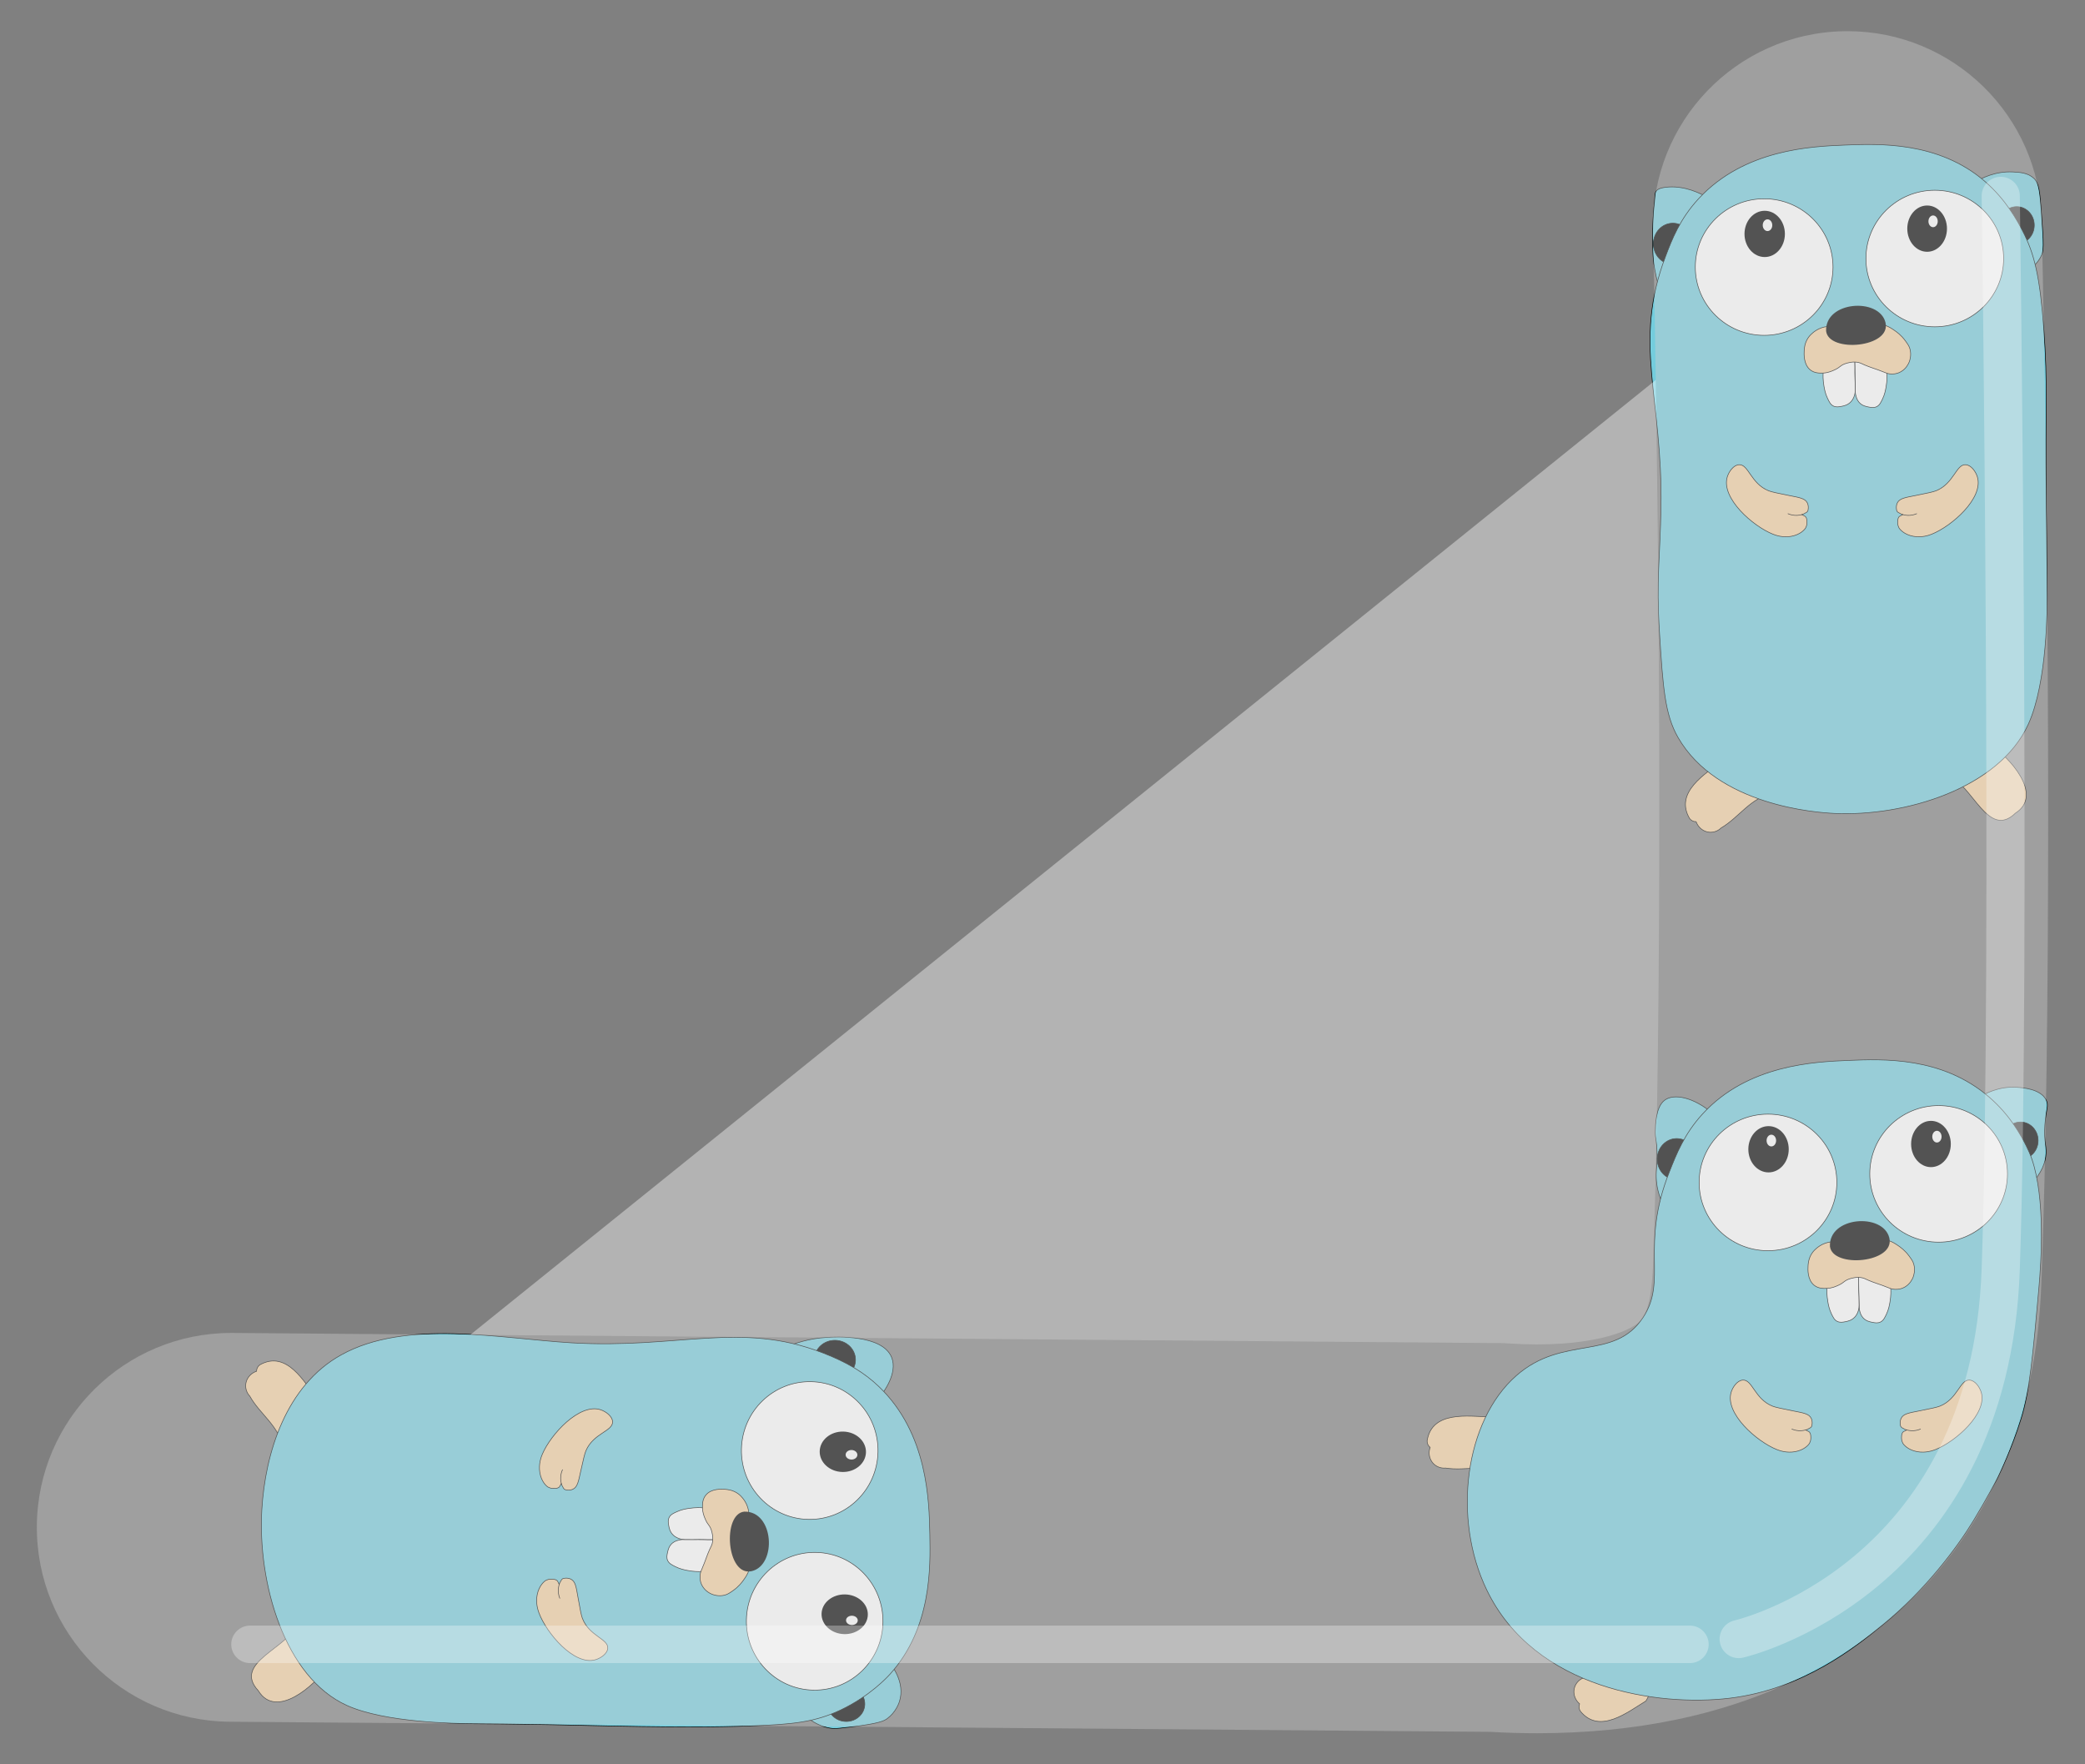 <?xml version="1.0" encoding="utf-8"?>
<!-- Generator: Adobe Illustrator 24.1.1, SVG Export Plug-In . SVG Version: 6.00 Build 0)  -->
<svg version="1.1" id="Слой_1" xmlns="http://www.w3.org/2000/svg" xmlns:xlink="http://www.w3.org/1999/xlink" x="0px" y="0px"
	 viewBox="0 0 874.29 739.82" style="enable-background:new 0 0 874.29 739.82;" xml:space="preserve">
<rect x="0" y="0" width="874.29" height="739.82" fill="#808080" stroke="none"/>
<style type="text/css">
	.st0{fill:#F6D2A2;stroke:#000000;stroke-width:0.25;stroke-miterlimit:10;}
	.st1{fill:#74CDDD;stroke:#000000;stroke-width:0.25;stroke-miterlimit:10;}
	.st2{stroke:#000000;stroke-width:0.25;stroke-miterlimit:10;}
	.st3{fill:#FFFFFF;stroke:#000000;stroke-width:0.25;stroke-miterlimit:10;}
	.st4{fill:#010101;}
	.st5{fill:#FFFFFF;}
	.st6{fill:none;stroke:#000000;stroke-width:0.25;stroke-miterlimit:10;}
	.st7{opacity:0.4;}
	.st8{fill:#CCCCCC;}
	.st9{opacity:0.3;fill:#FFFFFF;}
	.st10{opacity:0.3;fill:none;stroke:#FFFFFF;stroke-width:16;stroke-linecap:round;stroke-miterlimit:10;}
</style>
<path class="st0" d="M834.46,312.14c8.01,5.25,22.69,21.12,10.66,28.82c-11.54,11.2-18.06-12.31-28.22-15.52
	C820.84,318.71,827.16,313.92,834.46,312.14z"/>
<path class="st0" d="M743.18,332.85c-8.97,1.44-14.01,9.98-21.46,14.3c-2.64,2.58-6.76,2.4-9.2-0.39c-0.56-0.64-1-1.4-1.3-2.22
	c-1.06,0.03-2.06-0.46-2.73-1.33c-6.51-11.09,6.77-18.79,13.75-24.23C732.06,316.99,738.09,325.81,743.18,332.85L743.18,332.85z"/>
<path class="st1" d="M827.76,76.62c3.33-2.08,9.09-4.88,16.22-4.53c2.95,0.15,6.37,0.32,8.91,2.72c2.13,2.02,2.46,5.73,3.01,13.07
	c1.18,15.49,1.2,17.35-0.25,19.99c-1.04,1.89-3.27,4.97-8.27,7.36L827.76,76.62z"/>
<ellipse class="st2" cx="845.66" cy="94.43" rx="7.36" ry="7.78"/>
<path class="st1" d="M696.34,122.7c-1.64-4.96-2.45-9.22-2.88-12.35c0,0-1.08-7.76-0.1-21.59c0.16-2.26,0.26-1.92,0.47-4.73
	c0.18-2.48,0.13-3.11,0.59-3.82c0.4-0.62,1.5-1.6,5.41-1.81c6.87-0.38,13,2.5,16.66,4.65L696.34,122.7z"/>
<ellipse class="st2" cx="701.47" cy="102.21" rx="8.16" ry="8.62"/>
<path class="st1" d="M773.59,60.83c14.18-0.57,39.33-1.59,58.79,15.29c8.86,7.69,13.55,16.5,15.65,20.53
	c5.07,9.74,7.36,19.33,8.98,41.21c1.77,23.87,0.59,33.3,1.01,70.13c0.03,2.68,0.17,14.43,0.33,30.94c0.06,6.12,0.09,9.18,0.09,10.09
	c0.02,4.69,0.17,36.87-7.91,54.62c-12.31,27.06-52.01,38.81-81.34,37.43c-7.3-0.34-49.04-3.14-65.57-31.88
	c-5.51-9.58-6.33-21.11-7.75-43.79c-1.43-22.87,0.27-31.75,0.62-52.62c0.78-46.19-11.94-68.73,1.91-105.27
	c2.75-7.27,6.03-15.68,13.79-24.12C731.39,62.54,759.73,61.39,773.59,60.83z"/>
<g>
	<ellipse class="st3" cx="739.75" cy="111.98" rx="28.87" ry="28.63"/>
	<ellipse class="st3" cx="811.3" cy="108.4" rx="28.87" ry="28.63"/>
	<ellipse class="st4" cx="808.09" cy="95.87" rx="8.32" ry="9.7"/>
	<ellipse class="st5" cx="810.59" cy="92.8" rx="1.95" ry="2.46"/>
	<ellipse class="st4" cx="739.98" cy="98.08" rx="8.47" ry="9.7"/>
	<ellipse class="st5" cx="741.16" cy="94.43" rx="2" ry="2.46"/>
	<path class="st3" d="M790.16,151.77c-0.68-0.76-0.99-0.36-5.3-1.42c-3.43-0.85-5.15-1.27-5.6-1.57c-0.21-0.14-0.83-0.6-1.2-0.37
		c-0.33,0.2-0.32,0.85-0.31,1.17c0.04,1.47-0.05,2.94,0.03,4.41c0.01,0.18,0.02,1.39,0.05,3.82c0.02,1.56,0.01,1.49,0.03,2.41
		c0.06,4.29,0.15,4.83,0.27,5.33c0.24,1,0.52,2.11,1.42,3.14c1.25,1.43,2.86,1.74,3.9,1.95c1.19,0.23,2.36,0.46,3.54-0.15
		c1.16-0.6,1.67-1.67,2.41-3.22c0.94-1.97,1.24-3.67,1.49-5.09c0.47-2.73,0.39-4.79,0.35-5.39
		C791.1,154.07,791.03,152.72,790.16,151.77z"/>
	<path class="st3" d="M765.56,151.51c0.68-0.76,0.99-0.36,5.3-1.42c3.43-0.85,5.15-1.27,5.6-1.57c0.23-0.16,0.87-0.61,1.2-0.37
		c0.32,0.22,0.2,0.93,0.14,1.42c-0.18,1.43,0,2.88-0.03,4.32c-0.03,1.72,0,3.11,0.03,3.98c0.03,1.12,0.05,1.07,0.08,2.24
		c0.08,2.82,0.12,4.25-0.13,5.22c-0.17,0.66-0.52,1.94-1.58,3.09c-1.33,1.44-2.95,1.76-3.9,1.95c-1.19,0.23-2.36,0.46-3.54-0.15
		c-1.16-0.6-1.67-1.67-2.41-3.22c-0.94-1.97-1.24-3.67-1.49-5.09c-0.47-2.73-0.39-4.79-0.35-5.39
		C764.62,153.82,764.7,152.47,765.56,151.51z"/>
	<path class="st0" d="M756.54,147.01c0.05-0.92,0.2-3.17,1.63-5.31c0.69-1.03,1.44-1.69,1.91-2.09c0.6-0.51,1.89-1.53,3.75-2.17
		c1.56-0.54,2.81-0.57,4.18-0.6c5.19-0.1,7.42-0.08,9.07-0.15c3.46-0.14,3.43-0.73,7.08-0.9c3.41-0.16,5.01,0.18,6.23,0.6
		c1.69,0.57,2.84,1.35,3.82,2.02c1.04,0.7,2.97,2.04,4.75,4.49c0.95,1.32,1.54,2.08,1.91,3.37c0.75,2.62-0.06,4.89-0.28,5.46
		c-0.26,0.66-1.19,2.81-3.47,4.12c-2.04,1.17-3.99,0.99-4.82,0.9c-1.07-0.11-1.11-0.33-4.75-1.65c-2.16-0.78-2.3-0.76-4.04-1.42
		c-2.79-1.05-2.96-1.38-4.06-1.66c-2.4-0.62-5.02,0.19-5.95,0.56c-2.07,0.82-1.78,1.38-4.17,2.49c-1.17,0.54-2.81,1.28-4.96,1.35
		c-1.37,0.04-3.52,0.1-5.31-1.35C756.23,152.75,756.47,148.34,756.54,147.01z"/>
	<path class="st4" d="M765.73,138.8c-0.52-12.56,22.21-14.17,24.88-3.62C793.27,145.73,766.82,148.14,765.73,138.8z"/>
	<path class="st3" d="M777.94,157.65"/>
</g>
<g>
	<path class="st0" d="M724.29,199.96c-2.7,8.89,10.75,20.71,19.18,24.04c1.29,0.51,4.16,1.49,7.59,0.89
		c3.93-0.69,5.8-2.96,6.12-3.59c0.29-0.57,0.42-1.17,0.42-1.17c0.09-0.44,0.11-0.82,0.11-1.11c0.04-1.53-0.36-2.19-0.74-2.5
		c0,0-0.14-0.11-1.37-0.72c0,0,0.02-0.01,0.9-0.39c0.12-0.09,0.26-0.18,0.42-0.26c0.07-0.04,0.14-0.07,0.21-0.1
		c0.24-0.09,0.55-0.26,0.8-0.58c0.34-0.44,0.58-2.23-0.05-3.56c-0.94-1.98-3.44-2.3-7.65-3.14c-4.9-0.99-7.35-1.48-8.64-2
		c-7.49-3.03-8.38-11.23-12.43-10.91C726.9,195.02,724.98,197.7,724.29,199.96z"/>
	<path class="st6" d="M755.88,215.66c-0.71,0.24-1.87,0.52-3.31,0.42c-1.25-0.09-2.25-0.43-2.9-0.72"/>
</g>
<g>
	<path class="st0" d="M829.16,199.96c2.7,8.89-10.75,20.71-19.18,24.04c-1.29,0.51-4.16,1.49-7.59,0.89
		c-3.93-0.69-5.8-2.96-6.12-3.59c-0.29-0.57-0.42-1.17-0.42-1.17c-0.09-0.44-0.11-0.82-0.11-1.11c-0.04-1.53,0.36-2.19,0.74-2.5
		c0,0,0.14-0.11,1.37-0.72c0,0-0.02-0.01-0.9-0.39c-0.12-0.09-0.26-0.18-0.42-0.26c-0.07-0.04-0.14-0.07-0.21-0.1
		c-0.24-0.09-0.55-0.26-0.8-0.58c-0.34-0.44-0.58-2.23,0.05-3.56c0.94-1.98,3.44-2.3,7.65-3.14c4.9-0.99,7.35-1.48,8.64-2
		c7.49-3.03,8.38-11.23,12.43-10.91C826.56,195.02,828.47,197.7,829.16,199.96z"/>
	<path class="st6" d="M797.57,215.66c0.71,0.24,1.87,0.52,3.31,0.42c1.25-0.09,2.25-0.43,2.9-0.72"/>
</g>
<path class="st0" d="M137.35,698.87c-5.42,7.89-21.59,22.24-29.04,10.04c-10.95-11.78,12.69-17.79,16.11-27.88
	C131.07,685.12,135.72,691.54,137.35,698.87z"/>
<path class="st0" d="M118.59,607.17c-1.25-9-9.68-14.22-13.84-21.76c-2.52-2.69-2.26-6.81,0.58-9.19c0.66-0.55,1.42-0.97,2.24-1.25
	c0-1.06,0.51-2.05,1.39-2.7c11.22-6.27,18.65,7.17,23.93,14.26C134.68,596.39,125.74,602.23,118.59,607.17L118.59,607.17z"/>
<path class="st1" d="M372.96,697.17c0.48,0.54,6.87,8.03,4.19,16.31c-0.22,0.69-1.52,4.51-5.18,7.18
	c-1.16,0.85-3.18,2.03-15.13,3.44c-4.23,0.5-6.34,0.75-7.22,0.69c-2.72-0.18-8.86-1.26-15.67-8.82L372.96,697.17z"/>
<ellipse transform="matrix(0.021 -1 1 0.021 -367.291 1054.215)" class="st2" cx="354.77" cy="714.69" rx="7.36" ry="7.78"/>
<path class="st1" d="M329.69,564.81c3.64-1.56,9.47-3.59,16.84-4.03c3.52-0.21,23.53-1.39,27.39,8.46
	c2.54,6.5-3.28,14.36-5.01,16.56L329.69,564.81z"/>
<ellipse transform="matrix(0.021 -1 1 0.021 -227.614 908.24)" class="st2" cx="350.06" cy="570.37" rx="8.16" ry="8.62"/>
<path class="st1" d="M389.9,643.35c0.27,13.96,0.75,39.07-16.54,58.45c-1.41,1.58-8.7,9.44-20.86,15.21
	c-10.76,5.1-20.05,6.05-37.84,6.67c-14.43,0.51-31.61,0.7-71.63-0.26c-4.66-0.11-16.22-0.4-31.98-0.57
	c-6.76-0.07-10.48-0.08-12.38-0.1c-7.65-0.08-37.07-0.39-53.18-7.64c-26.26-11.82-37.51-51.54-35.7-82.12
	c1.4-23.63,10.06-52.02,33.27-64.88c27.19-15.11,66.79-6.85,96.54-5.07c44.67,2.67,70.66-9.16,105.21,4.14
	c10.31,3.97,17.53,8.27,23.82,14.3C389.09,601.12,389.63,629.48,389.9,643.35z"/>
<g>
	
		<ellipse transform="matrix(0.021 -1 1 0.021 -276.027 934.916)" class="st3" cx="339.48" cy="608.43" rx="28.87" ry="28.63"/>
	
		<ellipse transform="matrix(0.021 -1 1 0.021 -345.603 1007.059)" class="st3" cx="341.54" cy="680.04" rx="28.87" ry="28.63"/>
	
		<ellipse transform="matrix(0.021 -1 1 0.021 -330.335 1016.779)" class="st4" cx="354.13" cy="677.1" rx="8.32" ry="9.7"/>
	
		<ellipse transform="matrix(0.021 -1 1 0.021 -329.938 1022.301)" class="st5" cx="357.15" cy="679.66" rx="1.95" ry="2.46"/>
	
		<ellipse transform="matrix(0.021 -1 1 0.021 -262.951 949.315)" class="st4" cx="353.37" cy="608.95" rx="8.47" ry="9.7"/>
	
		<ellipse transform="matrix(0.021 -1 1 0.021 -260.664 954.172)" class="st5" cx="356.99" cy="610.22" rx="2" ry="2.46"/>
	<path class="st3" d="M298.63,657.99c0.77-0.67,0.38-0.98,1.54-5.27c0.92-3.41,1.38-5.12,1.69-5.56c0.14-0.2,0.62-0.81,0.4-1.2
		c-0.2-0.34-0.84-0.34-1.16-0.33c-1.47,0-2.94-0.11-4.4-0.07c-0.18,0.01-1.39-0.01-3.82-0.03c-1.56-0.01-1.49-0.02-2.41-0.02
		c-4.29-0.03-4.83,0.05-5.34,0.16c-1,0.22-2.12,0.47-3.17,1.35c-1.45,1.22-1.8,2.83-2.03,3.85c-0.26,1.18-0.51,2.35,0.07,3.54
		c0.58,1.17,1.64,1.71,3.17,2.48c1.95,0.98,3.64,1.32,5.06,1.6c2.72,0.53,4.78,0.49,5.38,0.47
		C296.3,658.87,297.66,658.83,298.63,657.99z"/>
	<path class="st3" d="M299.4,633.4c0.74,0.7,0.34,0.99,1.31,5.33c0.77,3.45,1.16,5.17,1.45,5.63c0.15,0.24,0.59,0.88,0.35,1.21
		c-0.23,0.31-0.94,0.18-1.42,0.11c-1.42-0.21-2.88-0.06-4.32-0.12c-1.72-0.07-3.1-0.06-3.98-0.06c-1.12,0-1.07,0.02-2.25,0.03
		c-2.82,0.02-4.25,0.03-5.21-0.24c-0.65-0.18-1.93-0.56-3.05-1.64c-1.41-1.36-1.7-2.99-1.86-3.94c-0.21-1.19-0.41-2.37,0.22-3.54
		c0.63-1.15,1.71-1.64,3.27-2.34c1.99-0.9,3.69-1.17,5.12-1.38c2.74-0.41,4.8-0.28,5.39-0.24
		C297.12,632.41,298.47,632.51,299.4,633.4z"/>
	<path class="st0" d="M304.1,624.48c0.92,0.07,3.17,0.27,5.28,1.74c1.02,0.71,1.66,1.48,2.05,1.96c0.5,0.61,1.49,1.93,2.09,3.8
		c0.51,1.57,0.51,2.83,0.51,4.19c-0.01,5.19-0.07,7.42-0.04,9.07c0.06,3.46,0.66,3.44,0.75,7.1c0.08,3.41-0.29,5-0.73,6.22
		c-0.61,1.67-1.41,2.81-2.1,3.78c-0.72,1.02-2.1,2.93-4.59,4.65c-1.34,0.92-2.11,1.5-3.41,1.84c-2.64,0.7-4.89-0.17-5.45-0.4
		c-0.65-0.27-2.78-1.25-4.04-3.56c-1.12-2.06-0.9-4.01-0.8-4.83c0.14-1.07,0.35-1.1,1.75-4.71c0.83-2.14,0.81-2.28,1.51-4.01
		c1.11-2.77,1.44-2.93,1.75-4.03c0.67-2.39-0.08-5.03-0.43-5.96c-0.78-2.08-1.34-1.8-2.4-4.22c-0.52-1.18-1.22-2.84-1.24-4.99
		c-0.01-1.37-0.03-3.53,1.46-5.28C298.37,624.04,302.77,624.38,304.1,624.48z"/>
	<path class="st4" d="M312.11,633.83c12.57-0.26,13.7,22.51,3.09,24.95S302.75,634.73,312.11,633.83z"/>
	<path class="st3" d="M293.01,645.65"/>
</g>
<g>
	<path class="st0" d="M251.84,591.11c-8.83-2.88-20.93,10.31-24.44,18.66c-0.54,1.28-1.58,4.12-1.05,7.57
		c0.6,3.94,2.84,5.86,3.46,6.2c0.57,0.3,1.16,0.45,1.16,0.45c0.43,0.1,0.82,0.13,1.11,0.13c1.53,0.07,2.19-0.31,2.52-0.68
		c0,0,0.11-0.13,0.75-1.35c0,0,0.01,0.02,0.37,0.9c0.09,0.12,0.17,0.26,0.25,0.42c0.04,0.07,0.07,0.14,0.1,0.21
		c0.09,0.24,0.25,0.56,0.57,0.81c0.43,0.35,2.22,0.63,3.56,0.02c2-0.9,2.37-3.39,3.31-7.58c1.09-4.88,1.64-7.32,2.19-8.6
		c3.19-7.42,11.4-8.14,11.17-12.2C256.73,593.82,254.09,591.85,251.84,591.11z"/>
	<path class="st6" d="M235.48,622.36c-0.22-0.72-0.48-1.88-0.35-3.31c0.11-1.25,0.48-2.24,0.78-2.88"/>
</g>
<g>
	<path class="st0" d="M249.62,695.95c-8.94,2.51-20.48-11.19-23.63-19.68c-0.48-1.3-1.4-4.19-0.73-7.6
		c0.77-3.91,3.08-5.74,3.72-6.05c0.58-0.28,1.18-0.4,1.18-0.4c0.44-0.09,0.82-0.09,1.12-0.08c1.53-0.01,2.18,0.4,2.49,0.79
		c0,0,0.11,0.14,0.69,1.38c0,0,0.01-0.02,0.41-0.89c0.09-0.12,0.18-0.25,0.27-0.41c0.04-0.07,0.07-0.14,0.1-0.2
		c0.1-0.24,0.28-0.55,0.6-0.79c0.44-0.33,2.24-0.53,3.56,0.13c1.96,0.98,2.22,3.49,2.98,7.72c0.88,4.92,1.33,7.38,1.82,8.68
		c2.87,7.55,11.05,8.61,10.64,12.66C254.61,693.46,251.89,695.31,249.62,695.95z"/>
	<path class="st6" d="M234.6,664.04c-0.25,0.71-0.56,1.86-0.49,3.3c0.06,1.25,0.39,2.26,0.66,2.91"/>
</g>
<path class="st0" d="M631.83,618.07c-7.86-4.56-17.16-1.14-25.67-2.51c-3.67,0.32-6.75-2.42-6.87-6.12
	c-0.03-0.86,0.11-1.72,0.4-2.54c-0.83-0.65-1.3-1.67-1.27-2.76c1.98-12.7,17.14-10.26,25.98-10.05
	C633.26,598.76,632.35,609.4,631.83,618.07L631.83,618.07z"/>
<path class="st0" d="M684.67,688.72c-4.54,7.87-14.32,9.54-21.01,14.96c-3.35,1.55-4.65,5.46-2.91,8.73
	c0.4,0.76,0.95,1.44,1.61,2.01c-0.4,0.98-0.3,2.09,0.27,3.02c8.04,10.03,19.97,0.37,27.54-4.21
	C695.52,704.77,689.43,695.99,684.67,688.72z"/>
<path class="st1" d="M829.37,460.43c2.91-1.88,8.76-5.01,16.22-4.53c2.53,0.16,9.98,0.64,12.38,5.25c1.29,2.48-0.05,3.91-0.5,10.58
	c-0.52,7.65,1.02,9.02,0.34,13.41c-0.56,3.6-2.51,8.52-8.82,13.9L829.37,460.43z"/>
<ellipse class="st2" cx="847.27" cy="478.24" rx="7.36" ry="7.78"/>
<path class="st1" d="M697.95,506.5c-2.66-5.29-3.36-9.66-3.46-12.77c-0.13-3.55,0.52-5.11,0.34-10.66c-0.16-5.02-0.73-5.31-0.69-8.6
	c0.04-2.94,0.15-10.2,3.78-13.07c3.99-3.15,12.51-1.19,20.18,5.44L697.95,506.5z"/>
<ellipse class="st2" cx="703.08" cy="486.02" rx="8.16" ry="8.62"/>
<path class="st1" d="M775.2,444.63c14.45-0.59,39.15-1.59,58.79,15.29c9.23,7.94,13.74,16.73,15.65,20.53
	c0.92,1.85,1.72,3.64,2.39,5.61c5.66,16.57,3.93,42.66,2.92,54.08c-2.53,28.57-3.86,43.09-7.45,54.67
	c-3.84,12.4-8.93,22.92-9.82,24.75c-0.51,1.04-4.75,9.14-10.14,18.01c-6.83,11.24-20.17,29.2-38.15,43.78
	c-10.85,8.79-33.08,26.99-64.18,30.72c-29.58,3.54-81.58-3.6-101.78-45.39c-14.5-29.99-9.24-70.87,12.38-89.86
	c19.66-17.27,40.93-5.96,53.13-24.35c10.43-15.73-1.35-29.71,11.08-61.14c2.99-7.56,6.27-15.86,13.79-24.12
	C732.81,446.35,761.12,445.21,775.2,444.63z"/>
<g>
	<ellipse class="st3" cx="741.36" cy="495.79" rx="28.87" ry="28.63"/>
	<ellipse class="st3" cx="812.91" cy="492.21" rx="28.87" ry="28.63"/>
	<ellipse class="st4" cx="809.7" cy="479.68" rx="8.32" ry="9.7"/>
	<ellipse class="st5" cx="812.2" cy="476.6" rx="1.95" ry="2.46"/>
	<ellipse class="st4" cx="741.59" cy="481.89" rx="8.47" ry="9.7"/>
	<ellipse class="st5" cx="742.77" cy="478.24" rx="2" ry="2.46"/>
	<path class="st3" d="M791.77,535.57c-0.68-0.76-0.99-0.36-5.3-1.42c-3.43-0.85-5.15-1.27-5.6-1.57c-0.21-0.14-0.83-0.6-1.2-0.37
		c-0.33,0.2-0.32,0.85-0.31,1.17c0.04,1.47-0.05,2.94,0.03,4.41c0.01,0.18,0.02,1.39,0.05,3.82c0.02,1.56,0.01,1.49,0.03,2.41
		c0.06,4.29,0.15,4.83,0.27,5.33c0.24,1,0.52,2.11,1.42,3.14c1.25,1.43,2.86,1.74,3.9,1.95c1.19,0.23,2.36,0.46,3.54-0.15
		c1.16-0.6,1.67-1.67,2.41-3.22c0.94-1.97,1.24-3.67,1.49-5.09c0.47-2.73,0.39-4.79,0.35-5.39
		C792.71,537.88,792.64,536.53,791.77,535.57z"/>
	<path class="st3" d="M767.17,535.32c0.68-0.76,0.99-0.36,5.3-1.42c3.43-0.85,5.15-1.27,5.6-1.57c0.23-0.16,0.87-0.61,1.2-0.37
		c0.32,0.22,0.2,0.93,0.14,1.42c-0.18,1.43,0,2.88-0.03,4.32c-0.03,1.72,0,3.11,0.03,3.98c0.03,1.12,0.05,1.07,0.08,2.24
		c0.08,2.82,0.12,4.25-0.13,5.22c-0.17,0.66-0.52,1.94-1.58,3.09c-1.33,1.44-2.95,1.76-3.9,1.95c-1.19,0.23-2.36,0.46-3.54-0.15
		c-1.16-0.6-1.67-1.67-2.41-3.22c-0.94-1.97-1.24-3.67-1.49-5.09c-0.47-2.73-0.39-4.79-0.35-5.39
		C766.24,537.63,766.31,536.28,767.17,535.32z"/>
	<path class="st0" d="M758.16,530.82c0.05-0.92,0.2-3.17,1.63-5.31c0.69-1.03,1.44-1.69,1.91-2.09c0.6-0.51,1.89-1.53,3.75-2.17
		c1.56-0.54,2.81-0.57,4.18-0.6c5.19-0.1,7.42-0.08,9.07-0.15c3.46-0.14,3.43-0.73,7.08-0.9c3.41-0.16,5.01,0.18,6.23,0.6
		c1.69,0.57,2.84,1.35,3.82,2.02c1.04,0.7,2.97,2.04,4.75,4.49c0.95,1.32,1.54,2.08,1.91,3.37c0.75,2.62-0.06,4.89-0.28,5.46
		c-0.26,0.66-1.19,2.81-3.47,4.12c-2.04,1.17-3.99,0.99-4.82,0.9c-1.07-0.11-1.11-0.33-4.75-1.65c-2.16-0.78-2.3-0.76-4.04-1.42
		c-2.79-1.05-2.96-1.38-4.06-1.66c-2.4-0.62-5.02,0.19-5.95,0.56c-2.07,0.82-1.78,1.38-4.17,2.49c-1.17,0.54-2.81,1.28-4.96,1.35
		c-1.37,0.04-3.52,0.1-5.31-1.35C757.84,536.55,758.08,532.15,758.16,530.82z"/>
	<path class="st4" d="M767.34,522.61c-0.52-12.56,22.21-14.17,24.88-3.62C794.88,529.54,768.43,531.95,767.34,522.61z"/>
	<path class="st3" d="M779.55,541.45"/>
</g>
<g>
	<path class="st0" d="M725.91,583.77c-2.7,8.89,10.75,20.71,19.18,24.04c1.29,0.51,4.16,1.49,7.59,0.89
		c3.93-0.69,5.8-2.96,6.12-3.59c0.29-0.57,0.42-1.17,0.42-1.17c0.09-0.44,0.11-0.82,0.11-1.11c0.04-1.53-0.36-2.19-0.74-2.5
		c0,0-0.14-0.11-1.37-0.72c0,0,0.02-0.01,0.9-0.39c0.12-0.09,0.26-0.18,0.42-0.26c0.07-0.04,0.14-0.07,0.21-0.1
		c0.24-0.09,0.55-0.26,0.8-0.58c0.34-0.44,0.58-2.23-0.05-3.56c-0.94-1.98-3.44-2.3-7.65-3.14c-4.9-0.99-7.35-1.48-8.64-2
		c-7.49-3.03-8.38-11.23-12.43-10.91C728.51,578.83,726.59,581.51,725.91,583.77z"/>
	<path class="st6" d="M757.5,599.47c-0.71,0.24-1.87,0.52-3.31,0.42c-1.25-0.09-2.25-0.43-2.9-0.72"/>
</g>
<g>
	<path class="st0" d="M830.77,583.77c2.7,8.89-10.75,20.71-19.18,24.04c-1.29,0.51-4.16,1.49-7.59,0.89
		c-3.93-0.69-5.8-2.96-6.12-3.59c-0.29-0.57-0.42-1.17-0.42-1.17c-0.09-0.44-0.11-0.82-0.11-1.11c-0.04-1.53,0.36-2.19,0.74-2.5
		c0,0,0.14-0.11,1.37-0.72c0,0-0.02-0.01-0.9-0.39c-0.12-0.09-0.26-0.18-0.42-0.26c-0.07-0.04-0.14-0.07-0.21-0.1
		c-0.24-0.09-0.55-0.26-0.8-0.58c-0.34-0.44-0.58-2.23,0.05-3.56c0.94-1.98,3.44-2.3,7.65-3.14c4.9-0.99,7.35-1.48,8.64-2
		c7.49-3.03,8.38-11.23,12.43-10.91C828.17,578.83,830.08,581.51,830.77,583.77z"/>
	<path class="st6" d="M799.18,599.47c0.71,0.24,1.87,0.52,3.31,0.42c1.25-0.09,2.25-0.43,2.9-0.72"/>
</g>
<path class="st1" d="M709.11,724.99"/>
<g class="st7">
	<path class="st5" d="M96.96,640.42c176.86,1.42,353.73,2.84,530.59,4.26c27.44,1.76,88.45,1.8,122.65-38.28
		c22.27-26.1,23.87-58.33,24.47-74.66c2.99-82.21,4.05-237.04,0-437.15"/>
	<path class="st8" d="M644.58,726.75c-6.51,0-13.12-0.19-19.82-0.58l-528.45-4.24c-45.02-0.36-81.22-37.15-80.86-82.17
		c0.36-44.79,36.79-80.86,81.5-80.86c0.23,0,0.44,0,0.67,0l532.88,4.28l2.28,0.15c32.71,2.1,51.06-4.73,55.41-9.84
		c4.31-5.05,4.81-18.83,5.02-24.71c2.71-74.45,4.12-227.17-0.04-432.54c-0.91-45.01,34.84-82.24,79.85-83.15
		c0.56-0.01,1.12-0.02,1.68-0.02c44.25,0,80.57,35.42,81.47,79.87c3.59,177.3,3.57,342.45-0.04,441.76
		c-0.76,20.89-2.78,76.38-43.92,124.6c-26.46,31.01-64.23,52.35-109.25,61.73C684.68,724.84,665.12,726.75,644.58,726.75z"/>
</g>
<path class="st9" d="M708.63,697.34H104.82c-4.32,0-7.86-3.54-7.86-7.86l0,0c0-4.32,3.54-7.86,7.86-7.86h603.81
	c4.32,0,7.86,3.54,7.86,7.86l0,0C716.5,693.8,712.96,697.34,708.63,697.34z"/>
<path class="st10" d="M729.07,687.26c0,0,105.39-23.93,109.89-155.28c4.49-131.35,0-449.85,0-449.85"/>
</svg>
